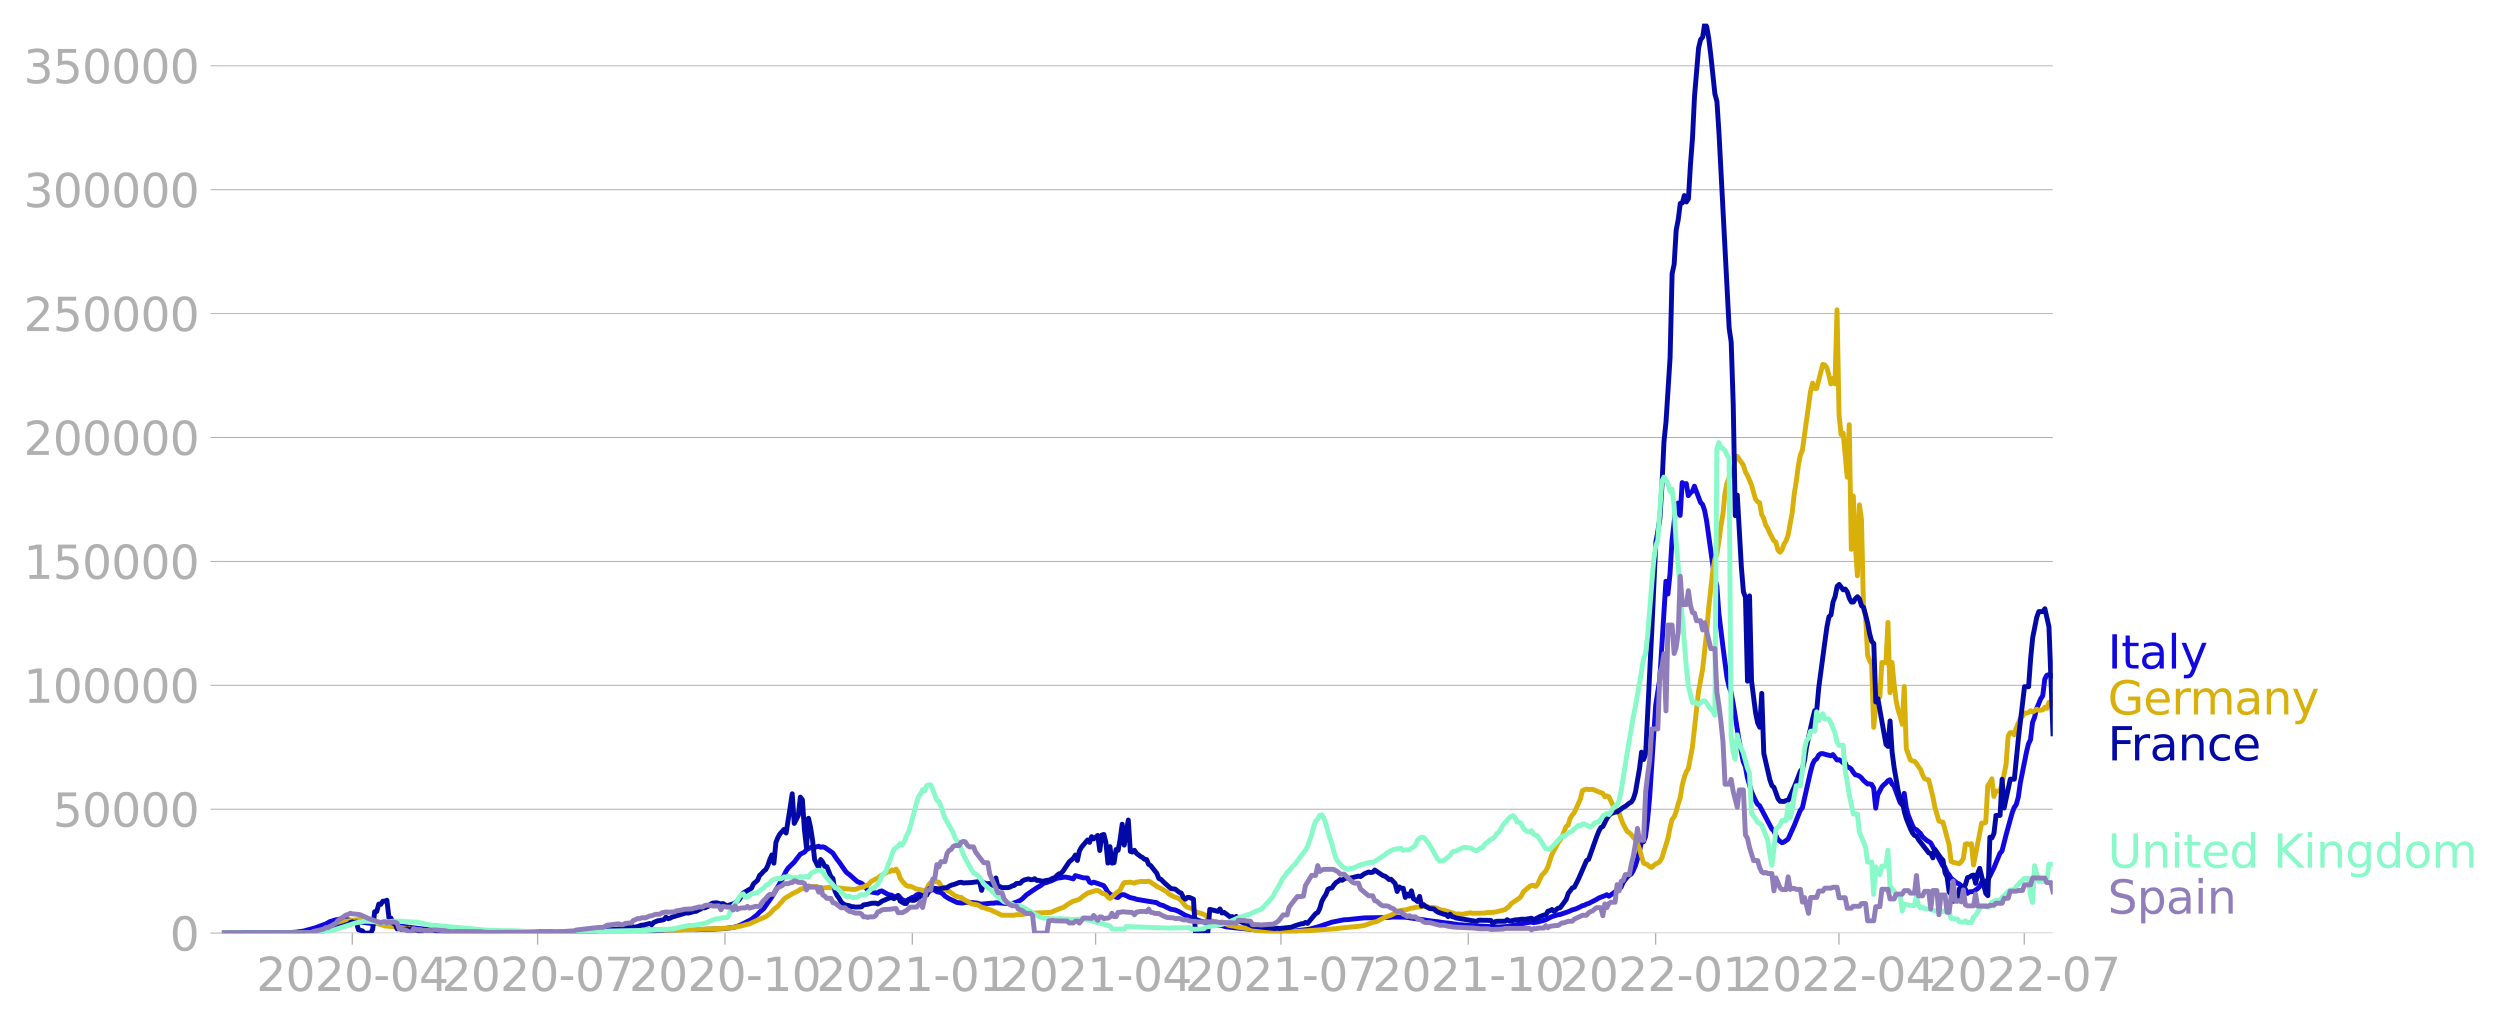 <svg xmlns:xlink="http://www.w3.org/1999/xlink" width="1015.94" height="416.199" viewBox="0 0 761.955 312.149" xmlns="http://www.w3.org/2000/svg"><defs><style>*{stroke-linejoin:round;stroke-linecap:butt}</style></defs><g id="figure_1"><path d="M0 312.15h761.955V0H0v312.15z" style="fill:none" id="patch_1"/><g id="axes_1"><path d="M67.645 284.4h558V7.2h-558v277.2z" style="fill:none" id="patch_2"/><g id="matplotlib.axis_1"><g id="xtick_1"><g id="line2d_1"><defs><path id="m2ab6e46b5e" d="M0 0v3.5" style="stroke:#b0b0b0;stroke-width:.4"/></defs><use xlink:href="#m2ab6e46b5e" x="107.369" y="284.4" style="fill:#b0b0b0;stroke:#b0b0b0;stroke-width:.4"/></g><g style="fill:#b0b0b0" transform="matrix(.14 0 0 -.14 78.121 302.038)" id="text_1"><defs><path id="DejaVuSans-32" d="M1228 531h2203V0H469v531q359 372 979 998 621 627 780 809 303 340 423 576 121 236 121 464 0 372-261 606-261 235-680 235-297 0-627-103-329-103-704-313v638q381 153 712 231 332 78 607 78 725 0 1156-363 431-362 431-968 0-288-108-546-107-257-392-607-78-91-497-524-418-433-1181-1211z" transform="scale(.016)"/><path id="DejaVuSans-30" d="M2034 4250q-487 0-733-480-245-479-245-1442 0-959 245-1439 246-480 733-480 491 0 736 480 246 480 246 1439 0 963-246 1442-245 480-736 480zm0 500q785 0 1199-621 414-620 414-1801 0-1178-414-1799Q2819-91 2034-91q-784 0-1198 620-414 621-414 1799 0 1181 414 1801 414 621 1198 621z" transform="scale(.016)"/><path id="DejaVuSans-2d" d="M313 2009h1684v-512H313v512z" transform="scale(.016)"/><path id="DejaVuSans-34" d="M2419 4116 825 1625h1594v2491zm-166 550h794V1625h666v-525h-666V0h-628v1100H313v609l1940 2957z" transform="scale(.016)"/></defs><use xlink:href="#DejaVuSans-32"/><use xlink:href="#DejaVuSans-30" x="63.623"/><use xlink:href="#DejaVuSans-32" x="127.246"/><use xlink:href="#DejaVuSans-30" x="190.869"/><use xlink:href="#DejaVuSans-2d" x="254.492"/><use xlink:href="#DejaVuSans-30" x="290.576"/><use xlink:href="#DejaVuSans-34" x="354.199"/></g></g><g id="xtick_2"><use xlink:href="#m2ab6e46b5e" x="163.852" y="284.4" style="fill:#b0b0b0;stroke:#b0b0b0;stroke-width:.4" id="line2d_2"/><g style="fill:#b0b0b0" transform="matrix(.14 0 0 -.14 134.604 302.038)" id="text_2"><defs><path id="DejaVuSans-37" d="M525 4666h3000v-269L1831 0h-659l1594 4134H525v532z" transform="scale(.016)"/></defs><use xlink:href="#DejaVuSans-32"/><use xlink:href="#DejaVuSans-30" x="63.623"/><use xlink:href="#DejaVuSans-32" x="127.246"/><use xlink:href="#DejaVuSans-30" x="190.869"/><use xlink:href="#DejaVuSans-2d" x="254.492"/><use xlink:href="#DejaVuSans-30" x="290.576"/><use xlink:href="#DejaVuSans-37" x="354.199"/></g></g><g id="xtick_3"><use xlink:href="#m2ab6e46b5e" x="220.955" y="284.4" style="fill:#b0b0b0;stroke:#b0b0b0;stroke-width:.4" id="line2d_3"/><g style="fill:#b0b0b0" transform="matrix(.14 0 0 -.14 191.707 302.038)" id="text_3"><defs><path id="DejaVuSans-31" d="M794 531h1031v3560L703 3866v575l1116 225h631V531h1031V0H794v531z" transform="scale(.016)"/></defs><use xlink:href="#DejaVuSans-32"/><use xlink:href="#DejaVuSans-30" x="63.623"/><use xlink:href="#DejaVuSans-32" x="127.246"/><use xlink:href="#DejaVuSans-30" x="190.869"/><use xlink:href="#DejaVuSans-2d" x="254.492"/><use xlink:href="#DejaVuSans-31" x="290.576"/><use xlink:href="#DejaVuSans-30" x="354.199"/></g></g><g id="xtick_4"><use xlink:href="#m2ab6e46b5e" x="278.059" y="284.4" style="fill:#b0b0b0;stroke:#b0b0b0;stroke-width:.4" id="line2d_4"/><g style="fill:#b0b0b0" transform="matrix(.14 0 0 -.14 248.81 302.038)" id="text_4"><use xlink:href="#DejaVuSans-32"/><use xlink:href="#DejaVuSans-30" x="63.623"/><use xlink:href="#DejaVuSans-32" x="127.246"/><use xlink:href="#DejaVuSans-31" x="190.869"/><use xlink:href="#DejaVuSans-2d" x="254.492"/><use xlink:href="#DejaVuSans-30" x="290.576"/><use xlink:href="#DejaVuSans-31" x="354.199"/></g></g><g id="xtick_5"><use xlink:href="#m2ab6e46b5e" x="333.921" y="284.4" style="fill:#b0b0b0;stroke:#b0b0b0;stroke-width:.4" id="line2d_5"/><g style="fill:#b0b0b0" transform="matrix(.14 0 0 -.14 304.673 302.038)" id="text_5"><use xlink:href="#DejaVuSans-32"/><use xlink:href="#DejaVuSans-30" x="63.623"/><use xlink:href="#DejaVuSans-32" x="127.246"/><use xlink:href="#DejaVuSans-31" x="190.869"/><use xlink:href="#DejaVuSans-2d" x="254.492"/><use xlink:href="#DejaVuSans-30" x="290.576"/><use xlink:href="#DejaVuSans-34" x="354.199"/></g></g><g id="xtick_6"><use xlink:href="#m2ab6e46b5e" x="390.404" y="284.4" style="fill:#b0b0b0;stroke:#b0b0b0;stroke-width:.4" id="line2d_6"/><g style="fill:#b0b0b0" transform="matrix(.14 0 0 -.14 361.156 302.038)" id="text_6"><use xlink:href="#DejaVuSans-32"/><use xlink:href="#DejaVuSans-30" x="63.623"/><use xlink:href="#DejaVuSans-32" x="127.246"/><use xlink:href="#DejaVuSans-31" x="190.869"/><use xlink:href="#DejaVuSans-2d" x="254.492"/><use xlink:href="#DejaVuSans-30" x="290.576"/><use xlink:href="#DejaVuSans-37" x="354.199"/></g></g><g id="xtick_7"><use xlink:href="#m2ab6e46b5e" x="447.507" y="284.4" style="fill:#b0b0b0;stroke:#b0b0b0;stroke-width:.4" id="line2d_7"/><g style="fill:#b0b0b0" transform="matrix(.14 0 0 -.14 418.26 302.038)" id="text_7"><use xlink:href="#DejaVuSans-32"/><use xlink:href="#DejaVuSans-30" x="63.623"/><use xlink:href="#DejaVuSans-32" x="127.246"/><use xlink:href="#DejaVuSans-31" x="190.869"/><use xlink:href="#DejaVuSans-2d" x="254.492"/><use xlink:href="#DejaVuSans-31" x="290.576"/><use xlink:href="#DejaVuSans-30" x="354.199"/></g></g><g id="xtick_8"><use xlink:href="#m2ab6e46b5e" x="504.611" y="284.4" style="fill:#b0b0b0;stroke:#b0b0b0;stroke-width:.4" id="line2d_8"/><g style="fill:#b0b0b0" transform="matrix(.14 0 0 -.14 475.363 302.038)" id="text_8"><use xlink:href="#DejaVuSans-32"/><use xlink:href="#DejaVuSans-30" x="63.623"/><use xlink:href="#DejaVuSans-32" x="127.246"/><use xlink:href="#DejaVuSans-32" x="190.869"/><use xlink:href="#DejaVuSans-2d" x="254.492"/><use xlink:href="#DejaVuSans-30" x="290.576"/><use xlink:href="#DejaVuSans-31" x="354.199"/></g></g><g id="xtick_9"><use xlink:href="#m2ab6e46b5e" x="560.473" y="284.4" style="fill:#b0b0b0;stroke:#b0b0b0;stroke-width:.4" id="line2d_9"/><g style="fill:#b0b0b0" transform="matrix(.14 0 0 -.14 531.225 302.038)" id="text_9"><use xlink:href="#DejaVuSans-32"/><use xlink:href="#DejaVuSans-30" x="63.623"/><use xlink:href="#DejaVuSans-32" x="127.246"/><use xlink:href="#DejaVuSans-32" x="190.869"/><use xlink:href="#DejaVuSans-2d" x="254.492"/><use xlink:href="#DejaVuSans-30" x="290.576"/><use xlink:href="#DejaVuSans-34" x="354.199"/></g></g><g id="xtick_10"><use xlink:href="#m2ab6e46b5e" x="616.955" y="284.4" style="fill:#b0b0b0;stroke:#b0b0b0;stroke-width:.4" id="line2d_10"/><g style="fill:#b0b0b0" transform="matrix(.14 0 0 -.14 587.707 302.038)" id="text_10"><use xlink:href="#DejaVuSans-32"/><use xlink:href="#DejaVuSans-30" x="63.623"/><use xlink:href="#DejaVuSans-32" x="127.246"/><use xlink:href="#DejaVuSans-32" x="190.869"/><use xlink:href="#DejaVuSans-2d" x="254.492"/><use xlink:href="#DejaVuSans-30" x="290.576"/><use xlink:href="#DejaVuSans-37" x="354.199"/></g></g></g><g id="matplotlib.axis_2"><g id="ytick_1"><path d="M67.645 284.4h558" clip-path="url(#p89ac67b76f)" style="fill:none;stroke:#b0b0b0;stroke-width:.3;stroke-linecap:square" id="line2d_11"/><g id="line2d_12"><defs><path id="m4dc7264c57" d="M0 0h-3.5" style="stroke:#b0b0b0;stroke-width:.3"/></defs><use xlink:href="#m4dc7264c57" x="67.645" y="284.4" style="fill:#b0b0b0;stroke:#b0b0b0;stroke-width:.3"/></g><use xlink:href="#DejaVuSans-30" style="fill:#b0b0b0" transform="matrix(.14 0 0 -.14 51.737 289.719)" id="text_11"/></g><g id="ytick_2"><path d="M67.645 246.636h558" clip-path="url(#p89ac67b76f)" style="fill:none;stroke:#b0b0b0;stroke-width:.3;stroke-linecap:square" id="line2d_13"/><use xlink:href="#m4dc7264c57" x="67.645" y="246.636" style="fill:#b0b0b0;stroke:#b0b0b0;stroke-width:.3" id="line2d_14"/><g style="fill:#b0b0b0" transform="matrix(.14 0 0 -.14 16.108 251.955)" id="text_12"><defs><path id="DejaVuSans-35" d="M691 4666h2478v-532H1269V2991q137 47 274 70 138 23 276 23 781 0 1237-428 457-428 457-1159 0-753-469-1171Q2575-91 1722-91q-294 0-599 50Q819 9 494 109v635q281-153 581-228t634-75q541 0 856 284 316 284 316 772 0 487-316 771-315 285-856 285-253 0-505-56-251-56-513-175v2344z" transform="scale(.016)"/></defs><use xlink:href="#DejaVuSans-35"/><use xlink:href="#DejaVuSans-30" x="63.623"/><use xlink:href="#DejaVuSans-30" x="127.246"/><use xlink:href="#DejaVuSans-30" x="190.869"/><use xlink:href="#DejaVuSans-30" x="254.492"/></g></g><g id="ytick_3"><path d="M67.645 208.872h558" clip-path="url(#p89ac67b76f)" style="fill:none;stroke:#b0b0b0;stroke-width:.3;stroke-linecap:square" id="line2d_15"/><use xlink:href="#m4dc7264c57" x="67.645" y="208.872" style="fill:#b0b0b0;stroke:#b0b0b0;stroke-width:.3" id="line2d_16"/><g style="fill:#b0b0b0" transform="matrix(.14 0 0 -.14 7.2 214.191)" id="text_13"><use xlink:href="#DejaVuSans-31"/><use xlink:href="#DejaVuSans-30" x="63.623"/><use xlink:href="#DejaVuSans-30" x="127.246"/><use xlink:href="#DejaVuSans-30" x="190.869"/><use xlink:href="#DejaVuSans-30" x="254.492"/><use xlink:href="#DejaVuSans-30" x="318.115"/></g></g><g id="ytick_4"><path d="M67.645 171.108h558" clip-path="url(#p89ac67b76f)" style="fill:none;stroke:#b0b0b0;stroke-width:.3;stroke-linecap:square" id="line2d_17"/><use xlink:href="#m4dc7264c57" x="67.645" y="171.108" style="fill:#b0b0b0;stroke:#b0b0b0;stroke-width:.3" id="line2d_18"/><g style="fill:#b0b0b0" transform="matrix(.14 0 0 -.14 7.2 176.427)" id="text_14"><use xlink:href="#DejaVuSans-31"/><use xlink:href="#DejaVuSans-35" x="63.623"/><use xlink:href="#DejaVuSans-30" x="127.246"/><use xlink:href="#DejaVuSans-30" x="190.869"/><use xlink:href="#DejaVuSans-30" x="254.492"/><use xlink:href="#DejaVuSans-30" x="318.115"/></g></g><g id="ytick_5"><path d="M67.645 133.344h558" clip-path="url(#p89ac67b76f)" style="fill:none;stroke:#b0b0b0;stroke-width:.3;stroke-linecap:square" id="line2d_19"/><use xlink:href="#m4dc7264c57" x="67.645" y="133.344" style="fill:#b0b0b0;stroke:#b0b0b0;stroke-width:.3" id="line2d_20"/><g style="fill:#b0b0b0" transform="matrix(.14 0 0 -.14 7.2 138.663)" id="text_15"><use xlink:href="#DejaVuSans-32"/><use xlink:href="#DejaVuSans-30" x="63.623"/><use xlink:href="#DejaVuSans-30" x="127.246"/><use xlink:href="#DejaVuSans-30" x="190.869"/><use xlink:href="#DejaVuSans-30" x="254.492"/><use xlink:href="#DejaVuSans-30" x="318.115"/></g></g><g id="ytick_6"><path d="M67.645 95.58h558" clip-path="url(#p89ac67b76f)" style="fill:none;stroke:#b0b0b0;stroke-width:.3;stroke-linecap:square" id="line2d_21"/><use xlink:href="#m4dc7264c57" x="67.645" y="95.581" style="fill:#b0b0b0;stroke:#b0b0b0;stroke-width:.3" id="line2d_22"/><g style="fill:#b0b0b0" transform="matrix(.14 0 0 -.14 7.2 100.9)" id="text_16"><use xlink:href="#DejaVuSans-32"/><use xlink:href="#DejaVuSans-35" x="63.623"/><use xlink:href="#DejaVuSans-30" x="127.246"/><use xlink:href="#DejaVuSans-30" x="190.869"/><use xlink:href="#DejaVuSans-30" x="254.492"/><use xlink:href="#DejaVuSans-30" x="318.115"/></g></g><g id="ytick_7"><path d="M67.645 57.817h558" clip-path="url(#p89ac67b76f)" style="fill:none;stroke:#b0b0b0;stroke-width:.3;stroke-linecap:square" id="line2d_23"/><use xlink:href="#m4dc7264c57" x="67.645" y="57.817" style="fill:#b0b0b0;stroke:#b0b0b0;stroke-width:.3" id="line2d_24"/><g style="fill:#b0b0b0" transform="matrix(.14 0 0 -.14 7.2 63.136)" id="text_17"><defs><path id="DejaVuSans-33" d="M2597 2516q453-97 707-404 255-306 255-756 0-690-475-1069Q2609-91 1734-91q-293 0-604 58T488 141v609q262-153 574-231 313-78 654-78 593 0 904 234t311 681q0 413-289 645-289 233-804 233h-544v519h569q465 0 712 186t247 536q0 359-255 551-254 193-729 193-260 0-557-57-297-56-653-174v562q360 100 674 150t592 50q719 0 1137-327 419-326 419-882 0-388-222-655t-631-370z" transform="scale(.016)"/></defs><use xlink:href="#DejaVuSans-33"/><use xlink:href="#DejaVuSans-30" x="63.623"/><use xlink:href="#DejaVuSans-30" x="127.246"/><use xlink:href="#DejaVuSans-30" x="190.869"/><use xlink:href="#DejaVuSans-30" x="254.492"/><use xlink:href="#DejaVuSans-30" x="318.115"/></g></g><g id="ytick_8"><path d="M67.645 20.053h558" clip-path="url(#p89ac67b76f)" style="fill:none;stroke:#b0b0b0;stroke-width:.3;stroke-linecap:square" id="line2d_25"/><use xlink:href="#m4dc7264c57" x="67.645" y="20.053" style="fill:#b0b0b0;stroke:#b0b0b0;stroke-width:.3" id="line2d_26"/><g style="fill:#b0b0b0" transform="matrix(.14 0 0 -.14 7.2 25.372)" id="text_18"><use xlink:href="#DejaVuSans-33"/><use xlink:href="#DejaVuSans-35" x="63.623"/><use xlink:href="#DejaVuSans-30" x="127.246"/><use xlink:href="#DejaVuSans-30" x="190.869"/><use xlink:href="#DejaVuSans-30" x="254.492"/><use xlink:href="#DejaVuSans-30" x="318.115"/></g></g></g><path d="m67.645 284.4 19.241-.094 3.104-.19 2.483-.329 3.724-1.035 3.103-1.149 1.242-.701 1.862-.566 1.241-.204 1.862.108 2.483.421 1.862.366 1.241.158 1.862.22 2.483.092 1.241.172 1.242.179 1.862.236.62-.076 1.863.296 9.93 1.246 1.242.025 6.207.332 14.897.284 2.482.034 3.724-.035 10.552.058 13.655-.056 10.552-.251 7.448-.51 3.104-.064 2.483-.062 3.724.033 5.586-.183 3.103-.167 2.483-.338 1.241-.309 1.242-.516 3.103-1.618 1.862-1.53.621-.674 1.241-1.046 2.483-3.56 3.104-5.275 1.241-2.595.62-.932 1.863-1.84 1.862-2.422 1.241-.618.62-.74 1.242-.634.621-.335.62.276 1.242-.372.62.313.621-.142.621.194 1.862 1.272.62.478 1.242 1.876.621.774 1.862 2.702.62.707.621.418 2.483 2.203 1.242.481.62.487 1.242 1.53.62.58 2.483.405.62-.52.621-.133 1.863 1.053 1.24.29.622.394.62.021.621-.392 1.241 1.302 1.242.474.62-.248.621-.587.62-.342.621-.153.621-.573.62-.24 1.242-.893 1.242 1.05.62-.879.621-.472.62-.187.621.122.621.491 1.241.276.621.396.62.656 1.242.804 1.242.582 1.241.592 1.241.128.621-.01.62-.175 1.242-.025 2.483.276.62.217.621.076 3.104-.299.62.025.621-.16 3.724.277.62.15 1.863-.579 1.241-.561.621-.468 1.241-1.201 3.104-2.123 1.241-.7.62-.51.622-.355.62-.084.621-.287.62-.155 1.863-.861 1.862-.28.62-.083 1.242.197 1.241.365.621-.998 2.483.677 1.241.057.62 1.251.621.29.621-.285 1.242.394 1.24.45.622.24.62.895.621 1.1.62.537 1.863.968.62.097.621-.612.62-.267.622.026 1.862.89 1.241.246.62.25 6.208 1.037.62.433.62.27.622.138 2.482 1.187 1.242.186 1.241.529 1.862 1.103 1.862.719 3.104 1.158 1.862.405 2.483.592 1.862.264 1.241.363 2.483.293 3.724.346 7.448.744 4.966-.006 2.482-.116 4.345-.528 3.104-.882 3.724-1.253 1.862-.379 1.862-.369 1.241-.042 1.862-.21 1.863-.196 1.24-.12 7.45-.134 1.24-.128 3.725.053 2.482.356 3.104.446 1.862.295 2.483.297 1.862.272 1.862.203 2.483.39 3.103.23 3.724.232 5.586.269 2.483-.148 6.828-1.293.62-.03.621.131 1.242-.176 2.482-.684 1.862-.962 1.862-.57.621-.07 2.483-.844 1.241-.555 1.242-.37 1.241-.582.62-.338.621-.143.621-.348.62-.169 2.484-1.265.62-.405 1.862-.711.621-.31.62.463 1.242-.85 2.483-1.897.62-1.466 1.242-1.635.62-.549.621-.378.62-1.091.622-1.418.62-1.994.621-2.37.62-2.885.621-.062.621-1.575.62-5.127.621-6.656 1.242-18.999.62-9.33 1.242-7.929 1.862-29.783.62 3.88.621-6.073.621-10.197 1.241-10.687.621-.768.62 3.76.621-9.988.621.496.62-.196.622 3.67.62-.82.62-.514.622-1.542 1.862 4.947.62.617.621 1.818.62 3.24 1.863 13.377.62 4.141.621 2.162.62 8.413 1.242 10.218 1.242 9.46.62 2.716.621 1.73.62 3.33 1.863 11.636 1.241 6.212.62 1.383.622 3.389 1.24 4.31 1.242 2.732.621 1.094.62.463 3.725 7.06.62.669 1.242 2.613 1.241.93.621-.216 1.241-.906 1.242-2.75.62-1.356 1.242-3.125.62-1.525.621-.76 2.483-10.986.62-2.27.621-1.245.621-.405.62-1.132.621-.454.621-.03 1.241.36 1.242.305.62-.366 1.242 1.644.62-.07.621.346.621.605.62.025.621 1.228.621.164.62.458.621 1.014.621.754.62.118.621.283.621.524.62.788 1.242 1.063.62-.012.622.18.62 1.092.621 6.12.62-4.084 1.242-2.355.62-.701.621-.496.621-.722.62-.287.622 1.296.62.643 1.242 3.384.62 1.646.621.67.62-3.498.621 4.4.621 2.3 1.241 3.05.621 1.119.62.178 1.242 1.205.62.996 1.242 1.056 1.242.77 3.724 7.073.62.405.621 1.531.62.732.622 1.063 1.862 1.486.62.235 1.242 1.225.62.34.621 1.308.62-.452 1.242-.124 1.241-.86.621-.627.62-1.33.622.039.62-.41.62-.22 1.863-3.746 1.862-4.49.62-.673 1.242-4.908 1.862-6.744.62-1.626.622-.876.62-2.254.621-4.38 1.241-6.18.621-3.137.62-2.546.621-1.28.621-5.271.62-1.571.621-2.606 1.242-3.013.62-.933.621-5.058.62-1.191.622-.17.62-.026.621.423h0" clip-path="url(#p89ac67b76f)" style="fill:none;stroke:#1007e1;stroke-width:1.5;stroke-linecap:square" id="line2d_27"/><path d="m67.645 284.4 25.448-.104 2.483-.169 2.483-.36.62-.082 3.104-1.083 1.241-.722 1.242-.537.62-.387.621-.218 4.345-.564 3.724.786.62.336 1.863.476 1.241.437 4.345.405 1.241.245 6.828.789 1.241.013 7.449.252 1.862.063 16.758.088 3.104-.13 4.345.126 13.655-.02 5.586-.139 11.793-.433 1.862-.1 9.931.102 1.862-.093 2.483-.076 8.069-.332 2.483-.104 3.724-.652 1.241-.362 1.242-.277 1.862-.831 1.241-.563 1.241-.497.621-.265 1.242-.924 1.24-1.345 1.242-.96.621-.796.62-.592.621-.803.621-.468 1.241-.692.621-.426 1.241-.59.621-.304.62-.469 1.242-.335.62.002 1.242-.34.621-.219.62.101.621-.1.621.274 1.241.198 1.863-.146.62.13 2.483.01 2.483.317.62-.005.621.147 1.241-.045.621-.175.62-.341 1.242-.174.62-.383.622-.176 1.241-1.246.62-.262.621-.435.621-.04.62-.747 2.484-1.357.62-.03.62-.55.622.322.62-.568.621.89.62 1.817.621.972 1.242 1.328.62.246.621-.038 1.862.843 1.862.36.62.665.622-.963.62-1.295.621-.715.62-.286.621-.098 1.242.31.62 1.022.621.65.62.33.622.578.62.154 1.242.906.62.486 1.242.42.62.044.621.535 1.862 1.02.62.442 1.863.268 1.241.738 1.242.318.62.278.621.116 3.724 1.729 3.724.012.621-.168 1.862-.046 1.241-.275 1.862-.126 1.863-.12 1.24-.041 2.484-.1 3.103-1.306.62-.132 1.863-1.304 1.241-.68 1.242-.336.62-.256 1.242-.997 1.241-.85 1.862-.59.62-.178.622-.034.62.253.62.537.622.149.62.287.621.796.62.42.621-.386 1.242-1.255 1.241-.935.62-1.297.622-.973 1.862-.151 1.241.324.62-.344.621-.01.621-.185 1.862.038.62-.147.621.286.621.516.62.347.622.48 1.24.565 1.863 1.125.62.63 1.863.984.62.152.621.338.62.489 1.242 1.612.62.448 1.242.37.621.417.62.553.621.277 1.242.28 1.241.543.62.907.621.646 1.242.329.62.309 1.242.09.62-.248.621.18 1.242.793 1.241.245.62.063 1.242.336 3.724.537 1.242.348 1.862.178 10.551.251 6.828-.459 4.345-.312 1.241-.1 1.242-.174 6.207-.612 1.24-.23 2.484-.893 1.241-.256 2.483-1.32 1.241-.417.62-.198 2.484-1.34 1.241-.244h.62l1.863-.57.62-.058.621-.22 1.862-.13.62-.184.622.138.62-.04.621.335.62-.083 1.242.163 1.862.73.62.001 3.725 1.15.62-.048 1.242.13 2.483-.483.62.174 3.725-.065.62-.156 1.862-.06 1.242-.197 1.241-.341 1.241-.296.621-.552.62-.399.622-.869 1.862-1.269.62-.4.621-.668.62-1.29 1.863-1.58.62-.334.621-.036.62.303.622-.638 1.24-2.688 1.242-1.35.621-1.188 1.241-3.833 1.862-3.513.621-.873.62-1.102 1.242-3.057.62-.467.622-2.033.62-.996.62-.759 1.863-4.092.62-2.53.621-.345.621-.18.62.138 1.242-.08 1.862.802 1.242.418.62 1.046.621-.26.62.28 1.242 2.576.62 1.016 1.242 1.222.62 1.974.621 1.504 1.242 2.288.62.356.621.61.62.798.622.609.62 1.267.621 1.677 1.241 4.3 1.242.487.62.606.621.233.62-.627.622-.45.62-.261.62-.497.622-1.023 1.862-5.992.62-3.183.621-2.593.62-.727.621-1.633.621-2.321.62-1.843.621-3.872.621-2.388.62-1.721.622-.96 1.24-6.539 1.863-16.993 1.241-6.71 1.242-11.245.62-7.51 1.242-11.188.62-3.618.621-1.61.62-3.848.622-4.801.62-3.559.621-6.332.62-3.091.621-1.533.621-1.829.62-.75.621-2.779.621-1.267 1.862 2.666.62 2.028.622 1.118 1.24 2.86 1.242 4.403.621.77.62.28.621 3.594.621 1.179.62 2.082.621 1.004.621 1.432 1.242 2.335.62.41.62 2.442.622.61.62-.74.621-1.766.62-.969.621-1.734 1.242-6.92.62-5.62.621-3.802.62-4.842.621-3.207.621-1.505 2.483-17.913.62-2.498.621 1.599.621.007 1.862-7.314.62.145.621.886.621 2.22.62 2.677.622-1.648.62 1.646.62-22.561.622 31.997.62 5.996.621-.427 1.241 13.428.621-15.994.62 38.004.621-16.264.621 15.212.62 9.106.621-21.627.621 4.504.62 27.12.622 1.985.62 12.203.62 1.693.622 1.112.62 19.201.621-6.466.62-2.261.621-.524.621-10.521 1.241.108.621-12.334.62 21.426.622-9.218.62 6.485.62 5.155.622 2.963.62 1.732.621 2.512.62-11.505.621 18.946 1.242 3.408.62.348.621.074.62.642.621 1.038.621.778.62 1.734.622 1.122.62.252.62.113 1.242 4.992.621 3.263 1.241 4.27.621.251.62.115 1.863 6.877.62 5.077.621.26 1.862.447.621-.628.62-.949.621-4.406.621-.12.62.292.621-.282.621 6.488 2.483-12.76h.62l.621-.216.62-11.231.622-.83.62-1.241.621 5.369.62-1.61.621-.001.621-.169.62-1.862 1.242-6.161.62-8.64.622-.979h.62l.62.663.622-2.075 1.241-3.024.62-.53.621-1.007h.621l.62-.169.621-.557.621.348.62-.295.621-.5.621.297h.62l.622-.122.62-.78.62.336.622-1.807.62.867.621-2.927h0" clip-path="url(#p89ac67b76f)" style="fill:none;stroke:#d8b009;stroke-width:1.5;stroke-linecap:square" id="line2d_28"/><path d="m67.645 284.4 24.828-.107 3.103-.224 2.483-.309 2.483-.435 1.24-.375 1.242-.299 2.483-.79.62-.107.621-.581.621-.203.62.196.622-.155.62 2.344 1.242.372.62.673h1.862l.621-1.151.62-5.384.621-.052.621-2.259.62.07.621-.949.621-.035.62-.255.622 5.358.62.075.62 1.595.622.152.62 1.541.621-.1.62.23.621.05 1.242-.184.62.351.621-.316.62.247 1.242.125 1.242.554.62-.603 1.862.08 1.862.077.621.39 8.69.19.62-.332.621.017 1.242-.207 1.24.089.622.367 1.241-.109.62.132 1.863-.127.62-.415.621.43 3.104-.017 3.724-.017 3.103.023.62.081 2.484-.135 1.241.088 1.862-.087 3.103.02h1.242l3.103-.005 3.724-.223 1.863-.06 1.862-.098 1.862-.092 5.586-.505 1.241-.172 1.242-.664.62.445 1.242-.204 1.241-.45.62-.029 1.863-.489.62.378.621-.693 1.242-.503 1.241-.192.62-.163.621-.734.621.443.62-.133.621-.339 4.345-1.293.62.073 1.242-.34.621-.18.62-.05.621-.4.621-.24.62-.453.621.085 1.242-.564.62-.612.621-.31 1.242-.081 1.241.358.62-.122 1.242.706 1.241-.449.621-.144.62-.357 1.242-.967 1.242-2.024 2.482-1.445.621-1.333 1.241-1.086.621-1.494.62-.547.621-.729.621-.48.62-1.192.622-1.858.62-1.416.62 2.506.622-6.336.62-1.52.621-1.094 1.241-1.343.621 1.097 1.241-7.838.621-4.116.62 9.028 1.242-2.445.62-5.562.622.821.62 9.136.62 5.393.622-8.904.62 2.726.621 3.972.62 5.902 1.242 2.454.62-2.48.621.815.621 1.27.62.094 1.242 3.059.62.538.622 3.85.62 1.304.621.84.62 1.132.621.56.621.364 1.241.24.621.273.62.024.621.136 1.863-.075.62-.604 1.242-.166 1.241-.328 1.241-.04.621.25.62-.328.621-.488 2.483-1.075.62-.014.622.295 1.241-.832.62 1.547 1.242.738.62.04.621-1.244 1.242.283.62-.04.621-.392.62-.105.622-1.008.62.144.62-.19.622-.055.62-1.803.621-.373 1.241.145 1.242.182 1.862-.365.62.002.621-.46.62-.305 1.242-.365 1.242-.484.62-.054.621.203 2.483-.124 1.862-.236.62.059.621 2.567.62-2.414.622.373 1.241-.036.62.466.621.107.621-2.272.62 2.687.621-.07.621.328 1.862-.029.62-.155.622-.37.62-.122.621-.58 1.241-.091.621-.7.62-.312 1.242-.305.62.225.621-.008.621-.289.62.509.622.014 1.24.262 1.242-.292.621-.033 1.241-.61.621-.17.62-.687.621-.498.621-.1.62-.739 1.863-2.792 1.241-1.057.621-1.007.62 1.654.621-2.9.621-1.142 1.862-2.213.62.724.621-1.73.621.685 1.242-1.06.62 4.582.62-4.695.622-.182.62 2.446.621 6.271.62-5.001.621 5.019.621-.134.62-4.02.621.241.621-3.353.62-4.594.622 6.365 1.24-7.634.622 9.551.62.199.621-.534.62.926 1.242.945.62.348.621.526.621.081.62 1.484.621.365 1.863 2.359.62 1.573.62.237 1.242 1.239 1.862 1.606 1.242.136 1.241.981.62.243.622 1.306.62.55.62-.53.622-.005 1.241.54.62 10.342h3.725l.62-7.246 2.483.602.62-.723.622 1.22.62-.176 1.862 1.368.621-.087.62.413.621-.455.621 1.196 1.242.621.62.238.62.052 1.863.832 6.828.762.62-.128.62.103 3.725-.397 1.241-.484 1.863-.571.62-.05.62-.364.622.284 2.482-2.967.621-.315.62-1.215.621-2.171.621-1.192.62-.914.621-1.59.621-.292.62-.132.622-.961.62-.686.62-.359.622-.529.62.203 1.242-.825.62.305 3.104-.755.62.148 1.242-.879 1.241-.511.621.154.62-.087.621-.667 2.483 1.685.62.185.621.428.621.592.62-.085 1.242 1.298.62 2.426.622-1.394.62.396.621.025.62 2.793.621-1.017.621.597.62-1.594.621 2.406.621.347.62.5.622-1.565.62 2.934.62-.428.622.562 1.241.65 1.241.088.621.598.62.403 1.863.655.62.084.621.613.62-.728.622.764.62.116.62.281 6.208 1.038.62-.376 3.725.08.62.876.621-.48.62-.15 2.483.016.621-.483.62.364.622-.029 1.24-.28 1.242-.101.621-.108 1.241.016 1.862-.311.621.503 1.862-.983 1.242-.483.62-.038.621-1.129.62-.176.621-.35.621.56 1.241-.967.621-.115 1.862-2.534.62-1.876 1.242-1.648.62-.22 1.242-2.47 2.483-5.667.62-.347 2.484-7.001.62-1.551.62-1.14.622-.333 1.241-2.451.62-.911.621-.571 1.242-.448.62-.05 1.862-1.375.621-.322 1.242-.997.62-.327.62-1.022.622-2.006 1.241-7.198.62-4.971.621 2.241.621-1.656 1.241-24.905.621-12.398 1.242-27.253.62-3.316.62-3.993.622-9.945.62-13.39.621-6.08 1.241-19.485.621-25.643.62-2.854.621-10.45.621-3.19.62-4.909.621-.16.621-2.259.62 1.939.622-.941.62-10.407.62-8.058.622-12.832 1.241-14.72.62-2.537.621-.736.621-4.109.62.954.621 3.638.621 5.088 1.242 11.772.62 2.269.62 9.56 3.104 59.522.621 4.273.62 18.994.621 33.88.621-6.25 1.241 21.981.621 7.431.62 1.752.622 25.542.62-25.989.62 25.973 1.242 9.765.621 2.972.62 1.309.621-10.31.621 18.274 1.862 8.082.62 1.77.622.51 1.24 3.485.622.778 1.241.035.62-.294.621-.06 1.862-4.106.621-1.512 1.241-3.297.621-.68.62-2.555.622-4.169 1.862-8.59.62-2.4.621-.206.62-6.884 1.863-13.946.62-4.468.621-3.118.62-.569.622-3.936.62-1.615.62-3.147.622-.587 1.241 1.652.62-.25.621.855.621 1.955.62 1.15.621.005.621-1.043.62-.581.621.71.621 2.049.62.482 1.242 4.864.62 3.258.622 2.267.62.618.621 17.832.62-1.001 2.483 13.933.621.62.62-7.769.622 9.494.62 4.745 1.242 7.19.62 2.398.621.572.62 3.278.621 2.127 1.242 3.066.62 1.243.621.799.62.15.621 1.15 3.104 4.003.62.152.621 1.374.621-2.578 1.862 2.667.62.634.621 3.84.621 1.235.62 4.569.622.713.62 2.107.62-.116.622.057.62-3.703 1.242-.78.62-.447.621-2.19.62-.172.621-.443.621-.167.62 2.536.621-2.987.621-1.594 1.862 7.644.62.668.622-17.797.62.203.621-1.395.62-5.452 1.242-.01.62-11 .621 8.75 1.863-8.79h1.24l1.242-12.433 1.862-15.753h1.242l.62-8.47.621-6.431 1.241-6.244.621-1.74h1.242l.62-.873 1.242 5.496 1.241 32.617h0" clip-path="url(#p89ac67b76f)" style="fill:none;stroke:#0309a6;stroke-width:1.5;stroke-linecap:square" id="line2d_29"/><path d="m67.645 284.4 26.069-.075 5.586-.436 1.862-.28 5.586-1.76 1.863-.626 2.482-.428 1.242-.019 3.724.378 2.483-.27 1.862-.16 6.207.3 1.24.197 1.863.415 1.241.298 1.242.048 1.241.09 1.241.181 1.242.063 1.241.145 10.552.99 4.965.182 3.725.032 7.448.361 1.241.09 3.104-.065 1.241-.07 6.207-.148 1.241.083 18-.323 1.862.02 8.07-.465 4.965-1.06 1.241-.033 1.242-.195 2.482-.434 1.242-.432 1.241-.624 1.242-.37.62.036.621-.24 1.241-.132.621-.012.62-.737.621-1.863 1.242-1.72.62-.761.621-1.146.62-.745.622-.248.62 1.088.62-.15.622-.29.62-.603 1.862-.456 1.862-1.41.621-.748.62-.244.622-.528.62-.74 1.242-.528.62-.165.621.214.62-.197.621-.416.621.12.62-.373 1.242.517 1.862-.052.62-.332.622.289.62-.26.62-.041.622.237.62-1.009.621-.432.62-.205.621-.474 1.242.038.62.363.621 1.142 1.862 2.194.62.638.622.944.62.15 2.483 2.304.62.334.621-.233 1.242.504.62-.172.621.032.62-.555.622-.258.62.115.62-.045 1.863-1.883.62-.128 1.242-1.272.62-.932.621-1.556 1.242-1.357.62-1.896.621-1.41.62-1.987.622-1.521 1.241-.852.62-.823.621.396.621-.863.62-1.756.621-1.174.621-1.815 1.241-4.71.621-2.447.62-1.886.622-.842.62-1.329.62.347.622-1.588.62-.237.621.01.62 1.362 1.242 3.273.62.43.621 1.329 1.242 3.775.62.937.621 1.318.62.936.622 1.167.62 1.679 1.242 1.766 1.241 3.089.62 1.47.621.99 1.242 2.314.62.962 1.242.737.62.66.621.87.62 1.078 3.104 2.746.621.776 1.241.97 1.242 1 .62.195.621.035.62.156 1.242.647.621.125.62-.094 1.863.755 1.862 1.11.62.56.621.23 1.862 1.02 1.242.23 1.862.171 3.103-.01 3.724.256 3.104-.16 1.241.34 1.241.212 1.242.348.62.303.621.053 3.104.854.62.886 1.242.15 1.241-.104 1.242.068.62-.82 2.483.096 5.586.198 4.966.163 6.207-.121.62.524 1.862-.043 1.862-.109.621-.516 4.966-.806 1.862-.682 1.862-.786 1.241-.552 3.724-1.184.621-.385 2.483-1.02.62-.42 1.242-1.408.62-.544.621-.852.62-.602.622-1.316 1.24-1.991 1.242-2.422.621-.708.62-1.005.621-.483 1.242-1.584.62-.482 1.242-1.762 1.862-2.467.62-1.086 1.242-3.535.62-2.415.621-1.806.621-.595.62-1.103.621-.212.621.923.62 1.713 1.242 4.508.62 1.653.622 2.509.62 1.99.62.983 1.242 1.376.621.524 1.241.433.621-.368.62.093 1.863-.848 1.241-.476.62-.028.622-.306 1.241-.193.62.081 1.863-1.187 1.862-1.167.62-.6 1.863-1.004 1.24-.26 1.242-.13.621.59.62-.14 1.242.019 1.862-1.366.62-1.57.622-.591.62-.327.62.046.622.576 1.241 1.698 2.483 4.418.62.481 1.242-.13 1.241-1.077.62-.421.622-.998.62-.34.62-.054.622-.408.62-.18.621-.391.62-.155 1.242.11.62.051 1.242.699.62.173 1.242-.832.62-.045.622-1.077 1.241-.986.62-.503.621-.297.621-.524.62-1.002.621-.369 1.242-2.198 1.241-1.39.62-.752.622-.497.62-.238.62.643.622 1.36.62-.018.621.508.62 1.321.621.62.621.44.62.116.621-.385.621 1.082 1.242.55 2.482 3.813.621.08.62.215 3.725-4.091.62.15 1.242-1.108 1.241-.616 1.862-1.682.621.1.62-.553.621.03 1.862.887.621-.528.62-.682 1.242-.331.62-.741.622-.954.62-.535.621-.329.62.325.621-.798.621-1.163.62-.51.621-.31.621-1.53.62-2.918 1.863-11.725 1.862-10.991.62-2.986 1.242-6.922 1.241-7.556.621-1.706.62-5.263 1.242-15.582.62-7.457.622-4.46.62-1.76 1.242-17.917.62-1.304.621.889.62 1.157.621 2.335.621-.71.62 4.798.621 11.488.621 6.813 1.862 23.306.62 7.713.622 5.838 1.24 5.026.622-.179 1.241.846 1.241-1.08.621-.085.62.625.621 1.183.621.772.62.515.622 1.332.62-81.211.62-1.922.622 1.602.62.16.621.725.62 1.318.621.992.621 84.615.62 5.003.621 2.116.621-7.42.62 2.564 1.242 2.93 1.242 4.598.62 1.478.62 12.032.622 1.208.62.727.621 1.1.62.323.621.508 1.862 4.675.621 4.232.62 3.346.622-4.725.62-6.262.62-.505.622-.748.62-1.391h1.242l.62-4.789.621 3.94.62-2.519.621-4.192.621-3.038h1.241l.621-4.83.62-6.208.622-2.728.62-.697.62-2.162h1.242l.621-5.907.62 2.7 1.242-2.107.62 1.604h1.242l.62 1.189 1.242 3.057.62 2.864.622.911h1.241l.62 7.768.621 3.282.621 4.037 1.241 5.845h1.242l.62 5.617 1.242 2.862.62 1.65.621 4.53h1.242l.62 9.856.621-8.399 1.241 2.358.621-2.582h1.241l.621-4.872.62 10.735.622.977.62.754.62 1.222 1.242-.006.621 4.86.62-2.009.621.014 1.242.325 1.241.002.62-2.821.621 2.67.621.923.62-.341.622.538h1.24l1.242.487.621.105.62.222 1.863.004.62-.227 1.242.423.62 1.899.621.177 1.242.003.62.876 1.242.17.62-.453.621.527 1.241.002.621-1.693.62-.478 1.242-2.027.62-1.034h1.242l.62.578.622-.193.62-1.315 1.242-.58h1.241l.62-.956.621-.475 1.242-1.32.62-.426 1.242-.04.62-1.104.621-.537.621-.723 1.241-1.15 1.242.04.62 5.107.621 2.201.62-11.198 1.242 4.74 2.483.068.62-5.236 1.242-.008h0" clip-path="url(#p89ac67b76f)" style="fill:none;stroke:#89f9c9;stroke-width:1.5;stroke-linecap:square" id="line2d_30"/><path d="m67.645 284.4 25.448-.103 1.862-.115.621-.303 2.483-.564.62-.17.621-.437.62.054.622-.41.62-.215.62-.455.622-.318.62-.806 2.483-1.698.62-.16.621-.346.621.155 1.862.18.62.15 2.484 1.12 3.724 1.266.62-.248.621-.09.62.416.622-.339.62.187.62-.165.622.097.62.288.621 1.718.62-.219.621.563.621-.032 1.862.955.62-1.275 1.863.397.62-.001.621.124 1.242-.025 1.241.081.62-.274 2.483.227 1.242.105.62.235 1.863.073.62-.124 7.449.062 1.241.179 2.483.04 4.965-.04 3.724-.002 9.931-.057 6.207-.366.621-.273 6.828-.78h1.241l.62-.233.621-.425 3.104-.392.62-.01.621.23.62-.023.622-.374 1.24-.105h.622l.62-.825.621-.16.62-.378.621.055.621-.288h1.241l1.242-.552.62-.067 1.242-.459h1.241l.621-.452 1.241-.246.621.075 1.241-.075h.621l.62-.322 1.863-.317.62-.184 1.863-.092.62-.05.621-.252.62-.056.621-.239h1.242l.62-.434.621-.147 1.242.059.62.228 1.862-.038.621 1.165.62-1.04 1.242.236h1.241l.621.896.62-1.295.621 1.126.621-.324.62-.158h1.242l.62-.472.622.526 1.862-.515h1.241l.62-1.082.621-.729.621-.54.62-.827.622-.503h1.24l.622-1.543.62-.49 1.242-.582.62-.62h1.242l.62-.305.621-.027.62-.57.621.18.621.333h1.242l.62.284.62 2.015.622-1.236.62.259.621.123h1.241l.621 1.523.62-1.42.621 2.285.621.354.62.67h1.242l.62 1.337.622.1 1.241.975.62.465h1.242l.62.637.621.429.621.096 1.241.46h1.242l.62.248.621.891.62-.047.622.234.62-.191h1.242l.62-.392.621-1.114.62-.141.621-.45.621-.14 1.862-.076 1.242-.177.62-.057.621 1.275h1.241l1.242-.635 1.241-1.048h1.862l.62-.66.622-1.037.62 1.803 1.242-5.37h1.241l.62-3.328.621-.187.621-4.194.62.7.621-1.591h1.242l.62-2.467.621-.955.62-.292.622-.915.62-.29h1.242l.62-1.029.621-.231.62.139.621 1.02.621.515h1.241l.621 1.525 2.483 3.296h1.241l.621 3.517 2.483 5.636h1.241l.62 1.817 1.242 1.471 1.242.7h1.241l.62 1.014 1.242.455.62.533.621.334h1.242l.62.526.621 5.455h3.724l.621-3.755 1.241-.13.621.142 3.724.077.62.577h1.242l.621-.552.62-.06.621.658 1.242-1.596 1.862.105.62.056.621-.92 1.242 1.506.62-1.033h.62l.622.555.62-.176.621-.027.62-.309.621-1.173.621 1.033h.62l.621-1.336.621.035.62-.182 3.104.236.621.68.62-.782 1.242-.247h1.241l.621.132.62-.827.621.977.621.072.62.28h1.242l1.242.717 1.241.49 1.241.102h.621l.62.255 1.242-.057 1.242.443h1.24l.622.315 1.241.14.62-.004.621.168 1.862-.001.621-.148 1.241.164 1.242-.075h.62l1.242.249 3.724.083 1.241.155.621-.944 1.242.089h.62l.62.148 1.242.072.621 1.058 1.862-.007.62.103 3.104-.23h.62l1.242-.65.62-.528 1.242-1.67h1.242l.62-2.42 2.483-3.181h1.242l.62-.143.62-3.218 1.863-3.081h1.241l.621-2.989.62 1.8.621-.454.621-.199 2.483-.011.62.095 1.242.678.62.693h1.242l2.483 2.41.62.344h1.242l.62 1.759 2.483 2.09h1.242l.62 1.502.621.145 1.241 1.082.621.346h1.241l.621.197.62.46.622.127.62.575.62.32h1.242l.621.907.62.249.621.428.621-.264.62.343h1.242l.62.661 1.242.371.62.518.622.202h1.241l3.103.822h1.242l1.241.284 1.862.259 1.862.102 3.724.17 2.483.25 1.862-.03.621.048.62.194 1.863-.056 1.862-.071.62-.204 2.483-.003 4.966-.008.62.484.621-.42.62.027 1.242-.207h1.242l.62-.692.621.628.62-.45 1.863-.244h.62l1.242-.806.62-.022 1.242-.465h1.241l.62-.656 2.484-1.161h1.241l.62-.76.621-.376.621-.216.62-.566.622-.413h1.24l.622 2.472.62-3.62.621 1.137.62-1.285.621-.362 1.242.009.62-5.374.621 1.907.62-2.928.621-.269.621-1.754 1.242-.01.62-3.226.62-2.555.622-3.55.62-4.75.621 3.6h1.241l.621-14.557.62-5.378.621-4.394.621-9.578h1.862l.62-17.064.622-1.953.62-3.93.621 17.446.62-26.159h1.242l.62 8.672.621-1.852.621-4.526.62-17.173.621 8.625h1.242l.62-4.216.621 4.366.62 2.286.622.185.62 2.31h1.242l.62 2.81.621-2.202 1.862 7.89h1.242l.62 13.304.62 3.993.622 5.106.62 6.099.621 12.831h1.241l.621-1.47.62 3.672 1.242 4.823.62-5.288h1.242l.62 13.709.622 1.02.62 2.776 1.242 4.017h1.241l.62 2.15.621 1.315.621.345.62-.181.621.333h1.242l.62 5.263.621-3.924 1.242 3.006.62.553h1.242l.62-3.884.621 3.82.62-.337.621.057.621.275h1.241l.621 3.884.62-1.394 1.242 4.807.62-4.828h1.863l.62-1.951h1.242l.62-.895h1.863l.62-.268h1.242l.62 3.196h1.863l.62 3.19h1.242l.62-.602h1.862l.621-.825h1.242l.62 5.27h1.862l.621-4.312h1.241l.621-5.302h1.862l.62 2.941h1.242l.62-1.462h1.863l.62-1.07h1.242l.62.769h1.242l.62-5.377.621 6.186h1.242l.62-1.366h1.242l.62 5.377.621-5.623h1.242l.62 7.362.621-5.996h1.241l.621 5.27h.62l1.242-9.515.62 5.996h1.242l.621.352.62-3.667.621 4.56.621.317h1.862l.62-3.592.621 3.667 3.104.058.62-.307h1.242l.62-.627h1.863l.62-1.522h1.242l.62-2.148h1.863l.62-.214h1.242l.62-1.722h1.862l.621-2.115 3.724.057.62 1.36h1.242l.621 2.802h0" clip-path="url(#p89ac67b76f)" style="fill:none;stroke:#907eba;stroke-width:1.5;stroke-linecap:square" id="line2d_31"/><g style="fill:#1007e1" transform="matrix(.14 0 0 -.14 642.385 203.76)" id="text_19"><defs><path id="DejaVuSans-49" d="M628 4666h631V0H628v4666z" transform="scale(.016)"/><path id="DejaVuSans-74" d="M1172 4494v-994h1184v-447H1172V1153q0-428 117-550t477-122h590V0h-590q-666 0-919 248-253 249-253 905v1900H172v447h422v994h578z" transform="scale(.016)"/><path id="DejaVuSans-61" d="M2194 1759q-697 0-966-159t-269-544q0-306 202-486 202-179 548-179 479 0 768 339t289 901v128h-572zm1147 238V0h-575v531q-197-318-491-470T1556-91q-537 0-855 302-317 302-317 808 0 590 395 890 396 300 1180 300h807v57q0 397-261 614t-733 217q-300 0-585-72-284-72-546-216v532q315 122 612 182 297 61 578 61 760 0 1135-394 375-393 375-1193z" transform="scale(.016)"/><path id="DejaVuSans-6c" d="M603 4863h575V0H603v4863z" transform="scale(.016)"/><path id="DejaVuSans-79" d="M2059-325q-243-625-475-815-231-191-618-191H506v481h338q237 0 368 113 132 112 291 531l103 262L191 3500h609L1894 763l1094 2737h609L2059-325z" transform="scale(.016)"/></defs><use xlink:href="#DejaVuSans-49"/><use xlink:href="#DejaVuSans-74" x="29.492"/><use xlink:href="#DejaVuSans-61" x="68.701"/><use xlink:href="#DejaVuSans-6c" x="129.98"/><use xlink:href="#DejaVuSans-79" x="157.764"/></g><g style="fill:#d8b009" transform="matrix(.14 0 0 -.14 642.385 217.76)" id="text_20"><defs><path id="DejaVuSans-47" d="M3809 666v1253H2778v519h1656V434q-365-259-806-392-440-133-940-133-1094 0-1712 639-617 640-617 1780 0 1144 617 1783 618 639 1712 639 456 0 867-113 411-112 758-331v-672q-350 297-744 447t-828 150q-857 0-1287-478-429-478-429-1425 0-944 429-1422 430-478 1287-478 334 0 596 58 263 58 472 180z" transform="scale(.016)"/><path id="DejaVuSans-65" d="M3597 1894v-281H953q38-594 358-905t892-311q331 0 642 81t618 244V178Q3153 47 2828-22t-659-69q-838 0-1327 487-489 488-489 1320 0 859 464 1363 464 505 1252 505 706 0 1117-455 411-454 411-1235zm-575 169q-6 471-264 752-258 282-683 282-481 0-770-272t-333-766l2050 4z" transform="scale(.016)"/><path id="DejaVuSans-72" d="M2631 2963q-97 56-211 82-114 27-251 27-488 0-749-317t-261-911V0H581v3500h578v-544q182 319 472 473 291 155 707 155 59 0 131-8 72-7 159-23l3-590z" transform="scale(.016)"/><path id="DejaVuSans-6d" d="M3328 2828q216 388 516 572t706 184q547 0 844-383 297-382 297-1088V0h-578v2094q0 503-179 746-178 244-543 244-447 0-707-297-259-296-259-809V0h-578v2094q0 506-178 748t-550 242q-441 0-701-298-259-298-259-808V0H581v3500h578v-544q197 322 472 475t653 153q382 0 649-194 267-193 395-562z" transform="scale(.016)"/><path id="DejaVuSans-6e" d="M3513 2113V0h-575v2094q0 497-194 743-194 247-581 247-466 0-735-297-269-296-269-809V0H581v3500h578v-544q207 316 486 472 280 156 646 156 603 0 912-373 310-373 310-1098z" transform="scale(.016)"/></defs><use xlink:href="#DejaVuSans-47"/><use xlink:href="#DejaVuSans-65" x="77.49"/><use xlink:href="#DejaVuSans-72" x="139.014"/><use xlink:href="#DejaVuSans-6d" x="178.377"/><use xlink:href="#DejaVuSans-61" x="275.789"/><use xlink:href="#DejaVuSans-6e" x="337.068"/><use xlink:href="#DejaVuSans-79" x="400.447"/></g><g style="fill:#0309a6" transform="matrix(.14 0 0 -.14 642.385 231.76)" id="text_21"><defs><path id="DejaVuSans-46" d="M628 4666h2681v-532H1259V2759h1850v-531H1259V0H628v4666z" transform="scale(.016)"/><path id="DejaVuSans-63" d="M3122 3366v-538q-244 135-489 202t-495 67q-560 0-870-355-309-354-309-995t309-996q310-354 870-354 250 0 495 67t489 202V134Q2881 22 2623-34q-257-57-548-57-791 0-1257 497-465 497-465 1341 0 856 470 1346 471 491 1290 491 265 0 518-55 253-54 491-163z" transform="scale(.016)"/></defs><use xlink:href="#DejaVuSans-46"/><use xlink:href="#DejaVuSans-72" x="50.27"/><use xlink:href="#DejaVuSans-61" x="91.383"/><use xlink:href="#DejaVuSans-6e" x="152.662"/><use xlink:href="#DejaVuSans-63" x="216.041"/><use xlink:href="#DejaVuSans-65" x="271.021"/></g><g style="fill:#89f9c9" transform="matrix(.14 0 0 -.14 642.385 264.457)" id="text_22"><defs><path id="DejaVuSans-55" d="M556 4666h635V1831q0-750 271-1080 272-329 882-329 606 0 878 329 272 330 272 1080v2835h634V1753q0-912-452-1378Q3225-91 2344-91q-885 0-1337 466-451 466-451 1378v2913z" transform="scale(.016)"/><path id="DejaVuSans-69" d="M603 3500h575V0H603v3500zm0 1363h575v-729H603v729z" transform="scale(.016)"/><path id="DejaVuSans-64" d="M2906 2969v1894h575V0h-575v525q-181-312-458-464-276-152-664-152-634 0-1033 506-398 507-398 1332t398 1331q399 506 1033 506 388 0 664-152 277-151 458-463zM947 1747q0-634 261-995t717-361q456 0 718 361 263 361 263 995t-263 995q-262 361-718 361t-717-361q-261-361-261-995z" transform="scale(.016)"/><path id="DejaVuSans-4b" d="M628 4666h631V2694l2094 1972h813L1850 2491 4331 0h-831L1259 2247V0H628v4666z" transform="scale(.016)"/><path id="DejaVuSans-67" d="M2906 1791q0 625-258 968-257 344-723 344-462 0-720-344-258-343-258-968 0-622 258-966t720-344q466 0 723 344 258 344 258 966zm575-1357q0-893-397-1329-396-436-1215-436-303 0-572 45t-522 139v559q253-137 500-202 247-66 503-66 566 0 847 295t281 892v285q-178-310-456-463T1784 0Q1141 0 747 490 353 981 353 1791q0 812 394 1302 394 491 1037 491 388 0 666-153t456-462v531h575V434z" transform="scale(.016)"/><path id="DejaVuSans-6f" d="M1959 3097q-462 0-731-361t-269-989q0-628 267-989 268-361 733-361 460 0 728 362 269 363 269 988 0 622-269 986-268 364-728 364zm0 487q750 0 1178-488 429-487 429-1349 0-859-429-1349Q2709-91 1959-91q-753 0-1180 489-426 490-426 1349 0 862 426 1349 427 488 1180 488z" transform="scale(.016)"/></defs><use xlink:href="#DejaVuSans-55"/><use xlink:href="#DejaVuSans-6e" x="73.193"/><use xlink:href="#DejaVuSans-69" x="136.572"/><use xlink:href="#DejaVuSans-74" x="164.355"/><use xlink:href="#DejaVuSans-65" x="203.564"/><use xlink:href="#DejaVuSans-64" x="265.088"/><use xlink:href="#DejaVuSans-20" x="328.564"/><use xlink:href="#DejaVuSans-4b" x="360.352"/><use xlink:href="#DejaVuSans-69" x="425.928"/><use xlink:href="#DejaVuSans-6e" x="453.711"/><use xlink:href="#DejaVuSans-67" x="517.09"/><use xlink:href="#DejaVuSans-64" x="580.566"/><use xlink:href="#DejaVuSans-6f" x="644.043"/><use xlink:href="#DejaVuSans-6d" x="705.225"/></g><g style="fill:#907eba" transform="matrix(.14 0 0 -.14 642.385 278.457)" id="text_23"><defs><path id="DejaVuSans-53" d="M3425 4513v-616q-359 172-678 256-319 85-616 85-515 0-795-200t-280-569q0-310 186-468 186-157 705-254l381-78q706-135 1042-474t336-907q0-679-455-1029Q2797-91 1919-91q-331 0-705 75-373 75-773 222v650q384-215 753-325 369-109 725-109 540 0 834 212 294 213 294 607 0 343-211 537t-692 291l-385 75q-706 140-1022 440-315 300-315 835 0 619 436 975t1201 356q329 0 669-60 341-59 697-177z" transform="scale(.016)"/><path id="DejaVuSans-70" d="M1159 525v-1856H581v4831h578v-531q182 312 458 463 277 152 661 152 638 0 1036-506 399-506 399-1331T3314 415Q2916-91 2278-91q-384 0-661 152-276 152-458 464zm1957 1222q0 634-261 995t-717 361q-457 0-718-361t-261-995q0-634 261-995t718-361q456 0 717 361t261 995z" transform="scale(.016)"/></defs><use xlink:href="#DejaVuSans-53"/><use xlink:href="#DejaVuSans-70" x="63.477"/><use xlink:href="#DejaVuSans-61" x="126.953"/><use xlink:href="#DejaVuSans-69" x="188.232"/><use xlink:href="#DejaVuSans-6e" x="216.016"/></g></g></g><defs><clipPath id="p89ac67b76f"><path d="M67.645 7.2h558v277.2h-558z"/></clipPath></defs></svg>